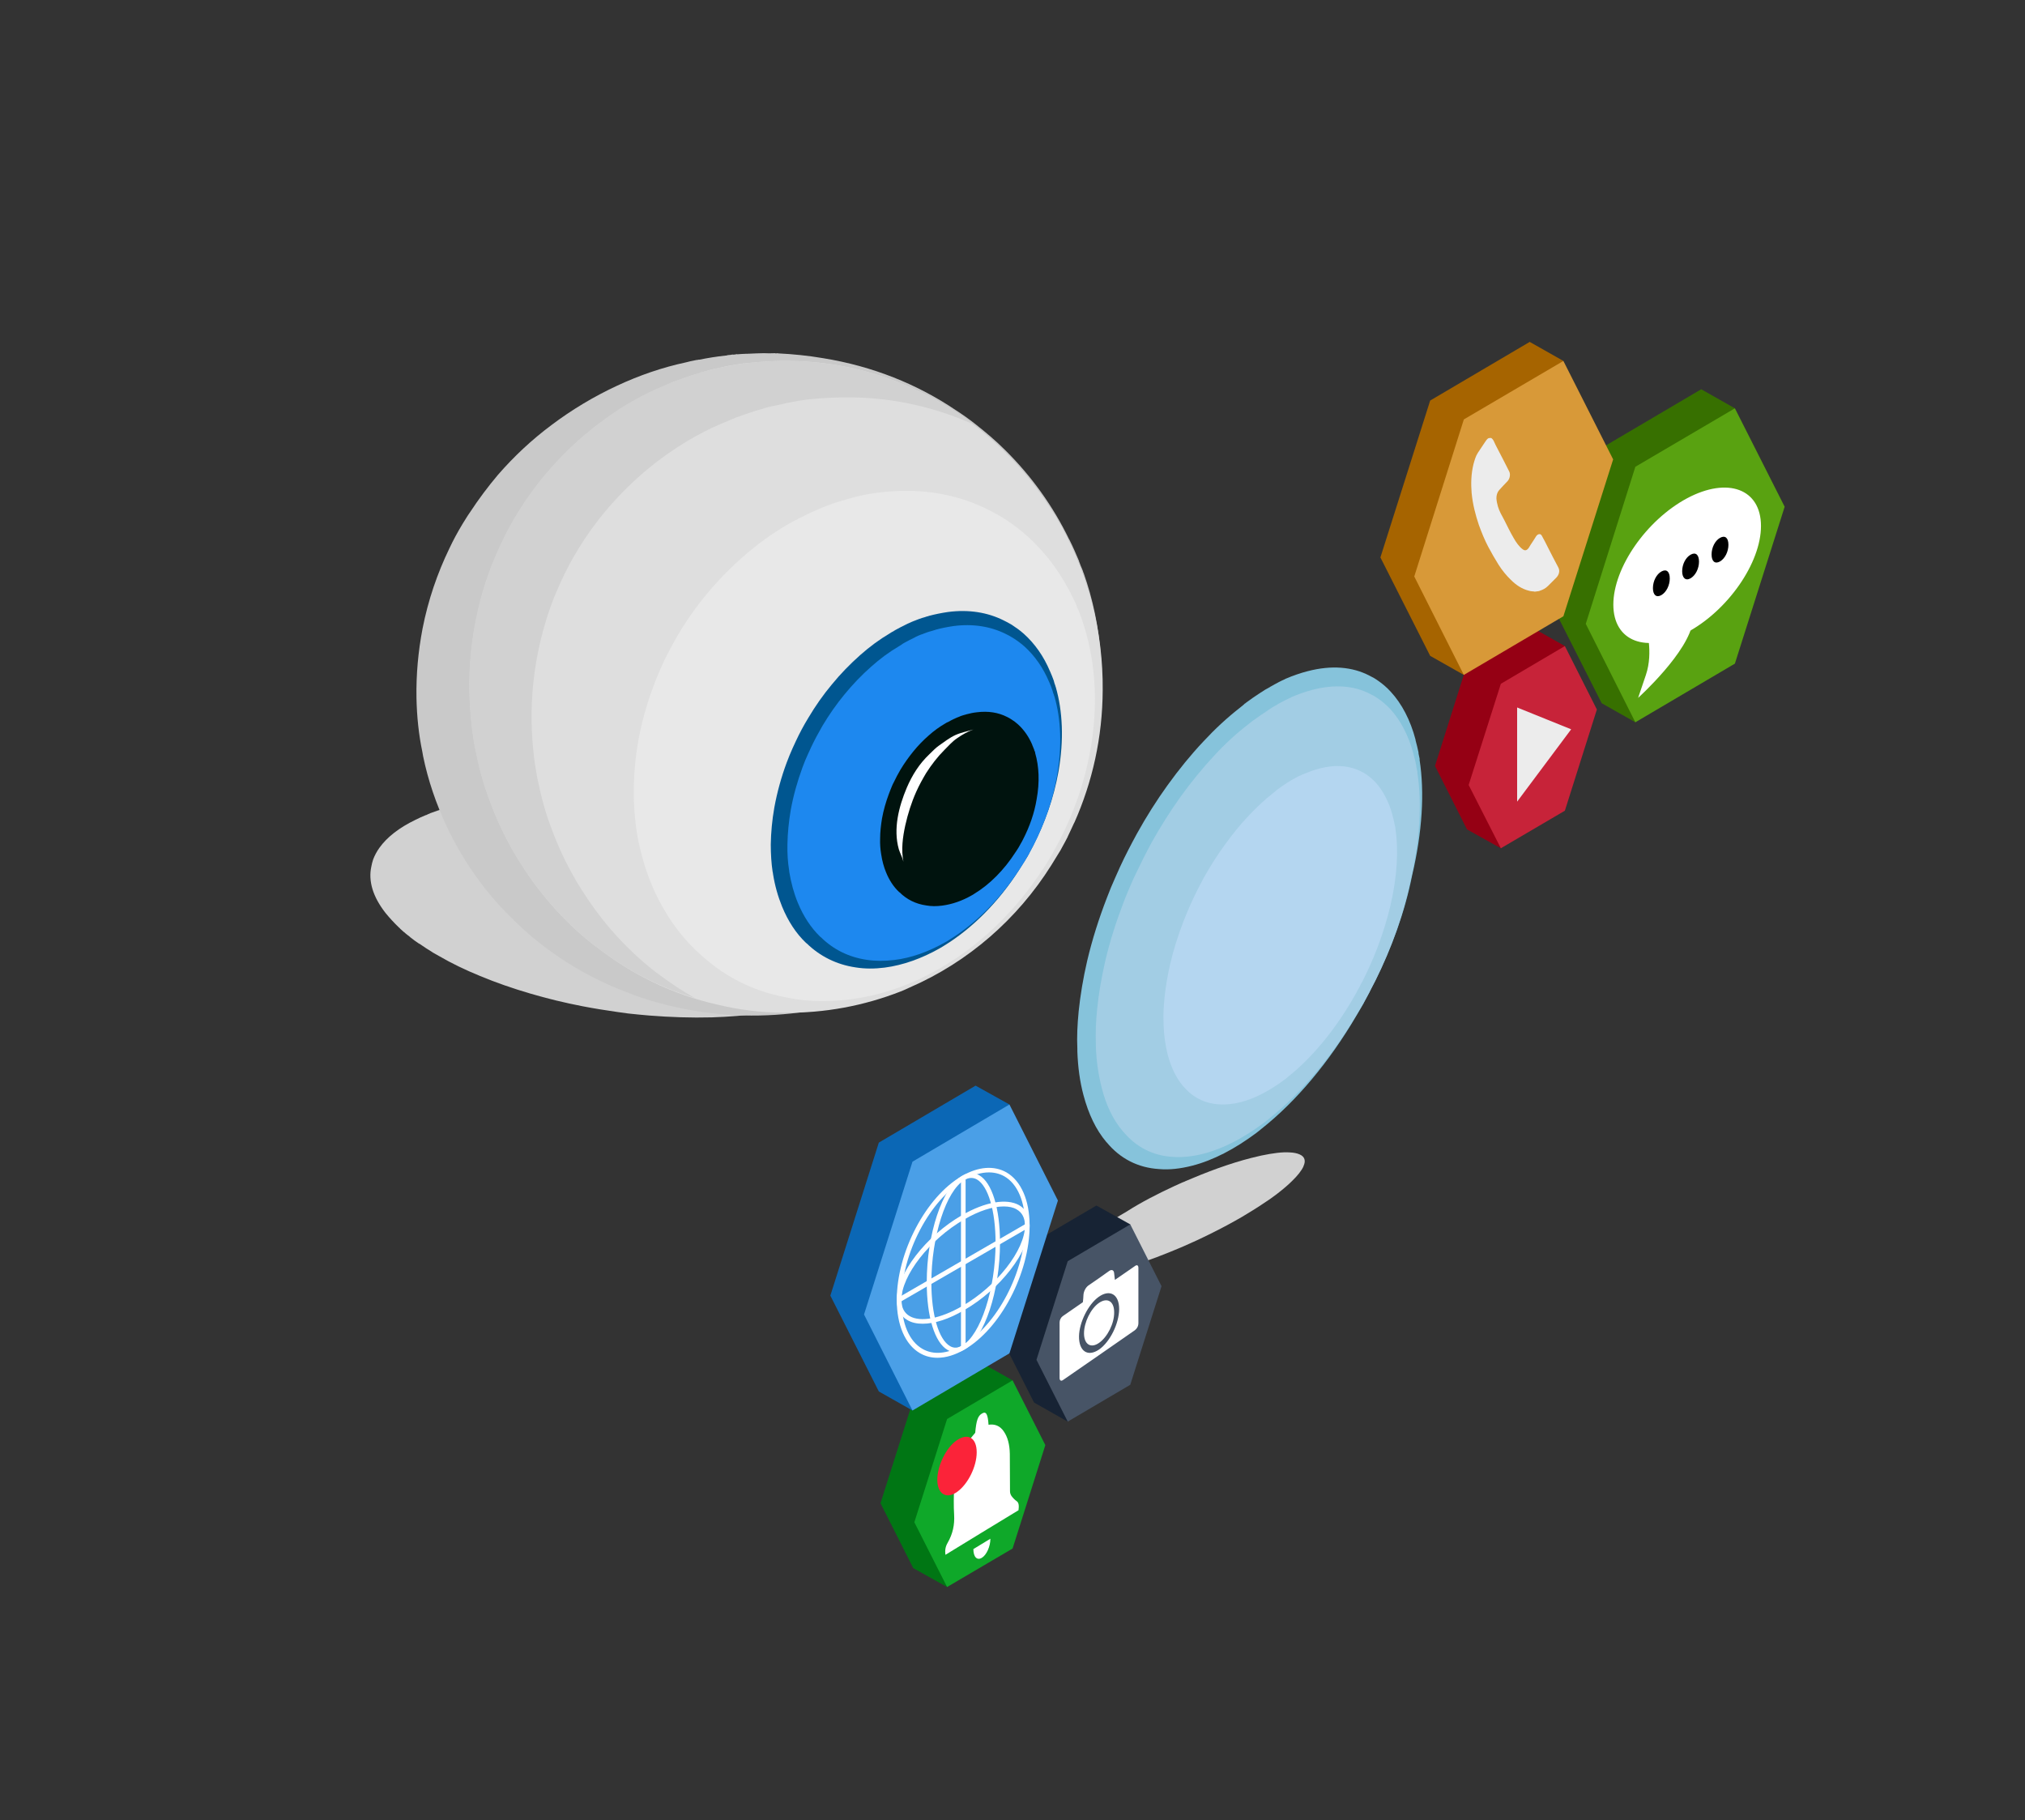 <?xml version="1.0" encoding="utf-8"?>
<!-- Generator: Adobe Illustrator 23.0.4, SVG Export Plug-In . SVG Version: 6.00 Build 0)  -->
<svg version="1.1" id="Layer_1" xmlns="http://www.w3.org/2000/svg" xmlns:xlink="http://www.w3.org/1999/xlink" x="0px" y="0px"
	 viewBox="0 0 109.45 98.38" style="enable-background:new 0 0 109.45 98.38;" xml:space="preserve">
<rect x="0" y="0" width="109.45" height="98.38" fill="#333333" stroke="none"/>
<style type="text/css">
	.st0{fill:#D1D1D1;}
	.st1{fill:#377000;}
	.st2{fill:#A66400;}
	.st3{fill:#950014;}
	.st4{fill:#007614;}
	.st5{fill:#0B67B5;}
	.st6{fill:#172334;}
	.st7{fill:#C9C9C9;}
	.st8{fill:#DEDEDE;}
	.st9{fill:#E8E8E8;}
	.st10{fill:#005690;}
	.st11{fill:#1D88EF;}
	.st12{fill:#00130E;}
	.st13{fill:#FFFFFF;}
	.st14{fill:#86C3DB;}
	.st15{fill:#A2CDE4;}
	.st16{fill:#B4D6F0;}
	.st17{fill:#59A211;}
	.st18{fill:#D89938;}
	.st19{fill:#C72339;}
	.st20{fill:#0FA829;}
	.st21{fill:#4A9FE7;}
	.st22{fill:#475466;}
	.st23{fill:#ECECEC;}
	.st24{fill:#FB2339;}
</style>
<g>
	<path class="st0" d="M34.83,43.33C34.83,43.33,34.83,43.33,34.83,43.33c0.22,0.04,0.43,0.07,0.65,0.11l0.01,0
		c0.17,0.03,0.33,0.06,0.49,0.09c0.05,0.01,0.09,0.02,0.13,0.02c0.26,0.05,0.5,0.11,0.75,0.16c2.65,0.57,5.1,1.45,6.98,2.53
		c0.1,0.05,0.2,0.11,0.3,0.17c1.12,0.68,2.02,1.41,2.62,2.2c0.33,0.43,0.57,0.86,0.69,1.27c0.28,0.86,0.11,1.67-0.46,2.37
		c0,0.01,0,0.02-0.02,0.03c-0.42,0.53-1.07,1.01-1.92,1.41c-0.59,0.28-1.26,0.52-2.02,0.71c-0.05,0.01-0.09,0.02-0.13,0.03
		c-0.55,0.14-1.16,0.26-1.82,0.35l-0.01,0c-0.8,0.11-1.67,0.18-2.59,0.21c-1.12,0.03-2.27-0.01-3.4-0.1
		c-0.38-0.03-0.75-0.07-1.13-0.11c-0.19-0.03-0.38-0.05-0.58-0.08c-0.63-0.09-1.26-0.19-1.88-0.31c-0.98-0.19-1.93-0.42-2.84-0.69
		c-0.96-0.28-1.87-0.6-2.71-0.95c-0.81-0.33-1.55-0.69-2.22-1.08c-0.08-0.04-0.15-0.09-0.23-0.13c-0.02-0.01-0.02-0.01-0.03-0.02
		l-0.01,0c-0.01,0-0.01-0.01-0.01-0.01c-0.01-0.01-0.01-0.01-0.02-0.01c-0.03-0.01-0.04-0.02-0.06-0.04
		c-0.23-0.14-0.45-0.28-0.66-0.43c0,0-0.01-0.01-0.02-0.01c-0.03-0.01-0.04-0.03-0.07-0.04c-0.02-0.02-0.06-0.04-0.1-0.07l0,0
		c-0.02-0.02-0.06-0.04-0.1-0.07l0,0c-0.07-0.06-0.15-0.11-0.22-0.17c0,0,0,0,0,0c-0.02-0.01-0.03-0.01-0.02-0.02
		c-0.11-0.09-0.23-0.17-0.33-0.27l-0.01,0c-0.06-0.06-0.13-0.12-0.21-0.19c0-0.01-0.01-0.01-0.01-0.02
		c-0.02-0.01-0.02-0.02-0.04-0.03l0,0c-0.27-0.26-0.51-0.52-0.73-0.79c-0.69-0.88-0.94-1.73-0.77-2.51c0.02-0.13,0.06-0.26,0.1-0.39
		c0.08-0.21,0.19-0.42,0.34-0.63c0.41-0.57,1.06-1.08,1.93-1.5c0,0,0,0,0,0c0,0,0.01-0.01,0.02-0.01c0.17-0.09,0.36-0.17,0.55-0.25
		c0.01,0,0.03-0.01,0.04-0.01c0.01-0.01,0.03-0.01,0.04-0.02c0.01-0.01,0.03-0.01,0.04-0.02c0.05-0.02,0.11-0.05,0.16-0.07
		c0.02,0,0.02-0.01,0.04-0.01c0.01,0,0.01-0.01,0.02-0.01c1.49-0.55,3.45-0.89,5.75-0.95C31.03,42.91,32.96,43.04,34.83,43.33z"/>
	<path class="st0" d="M63.47,64.11C63.47,64.11,63.47,64.11,63.47,64.11c0.11-0.05,0.21-0.09,0.31-0.14l0,0
		c0.08-0.04,0.16-0.07,0.24-0.1c0.02-0.01,0.04-0.02,0.06-0.03c0.12-0.05,0.24-0.1,0.36-0.15c1.28-0.54,2.53-0.96,3.56-1.19
		c0.05-0.01,0.11-0.03,0.17-0.04c0.62-0.13,1.15-0.2,1.55-0.17c0.22,0.01,0.4,0.05,0.53,0.11c0.27,0.12,0.34,0.34,0.2,0.64
		c0,0,0,0.01,0,0.01c-0.1,0.22-0.31,0.49-0.62,0.79c-0.21,0.21-0.47,0.43-0.78,0.67c-0.02,0.02-0.04,0.03-0.05,0.04
		c-0.22,0.17-0.48,0.35-0.76,0.53l0,0c-0.34,0.23-0.72,0.46-1.12,0.7c-0.5,0.29-1.02,0.57-1.54,0.83c-0.17,0.09-0.35,0.17-0.53,0.26
		c-0.09,0.04-0.18,0.09-0.27,0.13c-0.3,0.14-0.6,0.27-0.89,0.4c-0.47,0.2-0.94,0.39-1.39,0.56c-0.48,0.18-0.94,0.34-1.38,0.47
		c-0.42,0.13-0.81,0.24-1.18,0.32c-0.04,0.01-0.08,0.02-0.12,0.03c-0.01,0-0.01,0-0.02,0l0,0c0,0,0,0,0,0c0,0,0,0-0.01,0
		c-0.01,0-0.02,0.01-0.03,0.01c-0.12,0.03-0.25,0.05-0.37,0.07c0,0,0,0-0.01,0c-0.01,0-0.02,0-0.04,0.01c-0.01,0-0.03,0-0.06,0.01
		l0,0c-0.01,0-0.03,0-0.06,0.01l0,0c-0.04,0.01-0.09,0.01-0.13,0.02c0,0,0,0,0,0c-0.01,0-0.01,0-0.01,0
		c-0.07,0.01-0.13,0.02-0.19,0.02l0,0c-0.04,0-0.08,0.01-0.13,0.01c0,0-0.01,0-0.01,0c-0.01,0-0.01,0-0.02,0l0,0
		c-0.17,0.01-0.32,0.01-0.46,0.01c-0.46-0.02-0.72-0.15-0.78-0.36c-0.01-0.03-0.02-0.07-0.02-0.11c0-0.07,0.01-0.14,0.04-0.22
		c0.08-0.23,0.29-0.5,0.61-0.82c0,0,0,0,0,0c0,0,0,0,0.01-0.01c0.06-0.06,0.13-0.13,0.2-0.19c0,0,0.01-0.01,0.02-0.01
		c0,0,0.01-0.01,0.02-0.01c0,0,0.01-0.01,0.02-0.01c0.02-0.02,0.04-0.04,0.06-0.05c0.01-0.01,0.01-0.01,0.02-0.01c0,0,0,0,0.01-0.01
		c0.58-0.5,1.39-1.06,2.41-1.65C61.7,64.97,62.59,64.52,63.47,64.11z"/>
	<polygon class="st1" points="86.57,38.01 83.88,32.69 86.57,24.21 91.95,21.04 93.77,22.07 88.39,39.04 	"/>
	<polygon class="st2" points="77.3,35.45 74.61,30.13 77.3,21.65 82.68,18.48 84.5,19.51 79.12,36.48 	"/>
	<polygon class="st3" points="79.29,44.83 77.56,41.4 79.29,35.93 82.76,33.89 84.58,34.92 81.12,45.85 	"/>
	<g>
		<polygon class="st4" points="49.36,84.76 47.59,81.25 49.36,75.67 52.9,73.58 54.73,74.61 51.19,85.78 		"/>
		<polygon class="st5" points="47.5,75.21 44.88,70.03 47.5,61.76 52.73,58.68 54.56,59.7 49.32,76.24 		"/>
		<polygon class="st6" points="55.89,75.81 54.2,72.47 55.89,67.14 59.26,65.16 61.09,66.18 57.71,76.84 		"/>
	</g>
	<g>
		<g>
			<path class="st7" d="M56.2,46.95c0,0,0,0-0.02,0c-0.16,0.23-0.33,0.46-0.51,0.69l-0.01,0.01c-0.14,0.17-0.28,0.34-0.43,0.51
				c-0.04,0.05-0.08,0.09-0.11,0.13c-0.24,0.25-0.47,0.5-0.69,0.74c-2.5,2.62-5.77,4.51-9.38,5.35c-0.18,0.05-0.38,0.09-0.57,0.14
				c-2.25,0.44-4.59,0.51-6.96,0.11c-1.31-0.22-2.56-0.56-3.73-1.03c-2.46-0.94-4.63-2.4-6.37-4.22c-0.03-0.02-0.05-0.03-0.07-0.06
				c-1.33-1.37-2.41-2.96-3.22-4.68c-0.56-1.2-0.99-2.45-1.26-3.76c-0.01-0.08-0.03-0.16-0.04-0.23c-0.2-0.95-0.3-1.93-0.32-2.93
				l0-0.02c-0.02-1.23,0.09-2.48,0.33-3.73c0.3-1.53,0.8-2.99,1.45-4.33c0.21-0.45,0.45-0.89,0.71-1.32
				c0.14-0.22,0.26-0.43,0.41-0.64c0.46-0.7,0.96-1.37,1.5-2.01c0.87-1,1.83-1.9,2.89-2.69c1.1-0.83,2.3-1.55,3.55-2.13
				c1.2-0.56,2.44-0.99,3.75-1.27c0.14-0.04,0.29-0.07,0.43-0.1c0.02-0.01,0.04,0,0.07-0.01l0.01-0.01c0.02,0,0.03,0,0.03,0
				c0.02,0,0.02,0,0.04,0c0.04-0.02,0.07-0.02,0.12-0.02c0.45-0.09,0.93-0.17,1.41-0.22c0,0,0.03,0,0.04,0
				c0.04-0.02,0.08-0.02,0.13-0.03c0.07,0,0.14-0.01,0.22-0.03l0.01,0.01c0.06,0,0.14-0.01,0.22-0.03l0.01,0.01
				c0.18-0.01,0.37-0.03,0.54-0.03c0,0,0,0,0.01,0.01c0.02-0.01,0.04-0.02,0.05-0.01c0.28-0.01,0.56-0.03,0.84-0.03l0.02,0
				c0.18,0.01,0.38,0.01,0.59,0c0.02,0.01,0.04,0.01,0.06,0.01c0.03-0.01,0.06,0,0.09-0.01l0.01,0.01c0.81,0.04,1.62,0.12,2.44,0.26
				c2.67,0.43,5.1,1.41,7.17,2.81c0.36,0.23,0.71,0.48,1.03,0.73c0.56,0.44,1.11,0.9,1.62,1.41c1.43,1.41,2.61,3.05,3.48,4.85
				c0,0,0,0,0.01,0.01c0.01,0.01,0.01,0.02,0.02,0.04c0.18,0.36,0.34,0.73,0.5,1.11c0,0.02,0.01,0.05,0.02,0.07
				c0.01,0.02,0.03,0.06,0.03,0.08c0.01,0.02,0.03,0.06,0.03,0.08c0.04,0.1,0.1,0.22,0.13,0.31c0,0.03,0.02,0.04,0.02,0.07
				c0,0.02,0.01,0.02,0.02,0.04c0.99,2.81,1.25,5.9,0.63,9.04C58.69,42.58,57.64,44.92,56.2,46.95z"/>
			<path class="st8" d="M58.07,44.46c0,0,0,0-0.01,0.01c-0.11,0.25-0.23,0.49-0.35,0.75l0,0.01c-0.09,0.19-0.2,0.37-0.3,0.56
				c-0.02,0.05-0.06,0.1-0.08,0.15c-0.17,0.28-0.34,0.55-0.51,0.83c-1.83,2.91-4.49,5.23-7.64,6.6c-0.16,0.08-0.33,0.15-0.5,0.22
				c-1.97,0.77-4.1,1.18-6.33,1.15c-1.23-0.01-2.43-0.16-3.58-0.44c-2.41-0.54-4.63-1.63-6.54-3.13c-0.03-0.02-0.05-0.03-0.08-0.05
				c-1.45-1.13-2.71-2.5-3.74-4.05c-0.72-1.08-1.33-2.22-1.8-3.45c-0.03-0.08-0.06-0.15-0.08-0.21c-0.35-0.89-0.61-1.82-0.8-2.79
				l-0.01-0.02c-0.23-1.19-0.35-2.42-0.34-3.67c0.01-1.52,0.22-3.01,0.58-4.41c0.12-0.47,0.25-0.93,0.42-1.38
				c0.09-0.23,0.16-0.46,0.26-0.69c0.3-0.75,0.64-1.47,1.03-2.17c0.62-1.1,1.35-2.11,2.18-3.04c0.86-0.97,1.83-1.84,2.88-2.59
				c1-0.72,2.06-1.32,3.2-1.8c0.12-0.06,0.26-0.11,0.38-0.17c0.02-0.02,0.04-0.01,0.06-0.02l0-0.01c0.01-0.01,0.02,0,0.02,0
				c0.01-0.01,0.01-0.01,0.04-0.01c0.03-0.02,0.06-0.03,0.1-0.04c0.4-0.15,0.82-0.3,1.25-0.42c0,0,0.02,0,0.04-0.01
				c0.03-0.02,0.07-0.03,0.12-0.05c0.06-0.01,0.12-0.03,0.2-0.06l0.01,0c0.05-0.01,0.12-0.03,0.2-0.06l0.01,0
				c0.16-0.04,0.33-0.08,0.49-0.11c0,0,0,0,0.01,0.01c0.02-0.02,0.03-0.02,0.04-0.02c0.26-0.06,0.5-0.12,0.76-0.15l0.01-0.01
				c0.17-0.02,0.35-0.05,0.54-0.08c0.02,0.01,0.03,0,0.06,0c0.03-0.01,0.05-0.01,0.08-0.02l0.01,0.01c0.75-0.08,1.5-0.13,2.27-0.12
				c2.52,0.02,4.9,0.6,7.03,1.64c0.37,0.17,0.73,0.35,1.07,0.55c0.59,0.34,1.16,0.71,1.72,1.12c1.55,1.15,2.91,2.56,4.01,4.17
				c0,0,0,0,0.01,0.01c0.01,0.01,0.02,0.02,0.02,0.04c0.23,0.33,0.44,0.66,0.65,1c0.01,0.02,0.02,0.05,0.03,0.07
				s0.04,0.06,0.04,0.07c0.02,0.02,0.04,0.06,0.04,0.07c0.06,0.09,0.12,0.19,0.17,0.28c0,0.03,0.02,0.04,0.03,0.07
				c0.01,0.02,0.02,0.02,0.02,0.04c1.38,2.57,2.16,5.53,2.13,8.67C59.59,39.85,59.04,42.28,58.07,44.46z"/>
			<path class="st0" d="M35.54,52.61c-0.03-0.02-0.05-0.03-0.08-0.05c-1.44-1.12-2.71-2.48-3.73-4.02c-0.72-1.06-1.32-2.2-1.79-3.41
				c-0.03-0.08-0.06-0.15-0.08-0.21c-0.35-0.88-0.6-1.8-0.79-2.75l-0.01-0.02c-0.23-1.17-0.34-2.38-0.33-3.62
				c0.02-1.5,0.23-2.97,0.6-4.35c0.12-0.46,0.26-0.91,0.42-1.36c0.09-0.23,0.16-0.45,0.26-0.67c0.3-0.73,0.64-1.45,1.04-2.13
				c0.63-1.08,1.36-2.08,2.19-2.98c0.87-0.95,1.84-1.81,2.89-2.54c1-0.7,2.06-1.29,3.22-1.75c0.12-0.06,0.26-0.11,0.38-0.16
				c0.02-0.02,0.04-0.01,0.06-0.02l0-0.01c0.01-0.01,0.02,0,0.02,0c0.01-0.01,0.01-0.01,0.04-0.01c0.03-0.02,0.06-0.03,0.1-0.04
				c0.4-0.15,0.82-0.29,1.25-0.41c0,0,0.02,0,0.04-0.01c0.03-0.02,0.07-0.03,0.12-0.04c0.06-0.01,0.12-0.03,0.2-0.06l0.01,0.01
				c0.05-0.01,0.12-0.03,0.2-0.06l0.01,0.01c0.16-0.03,0.33-0.08,0.49-0.1c0,0,0,0,0.01,0c0.02-0.02,0.03-0.02,0.04-0.02
				c0.26-0.05,0.5-0.11,0.77-0.15l0.01-0.01c0.17-0.02,0.35-0.04,0.54-0.08c0.02,0.01,0.03,0,0.06,0c0.03-0.01,0.05-0.01,0.08-0.02
				l0.01,0.01c0.75-0.08,1.5-0.11,2.27-0.1c2.3,0.03,4.48,0.54,6.47,1.42c-0.03-0.02-0.06-0.05-0.09-0.08
				c-0.56-0.41-1.13-0.78-1.72-1.12c-0.34-0.2-0.7-0.38-1.07-0.55c-2.13-1.04-4.51-1.62-7.03-1.64c-0.77-0.01-1.52,0.04-2.27,0.12
				l-0.01-0.01c-0.03,0.01-0.05,0.01-0.08,0.02c-0.02,0-0.04,0.01-0.06,0c-0.19,0.04-0.37,0.06-0.54,0.08l-0.01,0.01
				c-0.26,0.04-0.51,0.1-0.77,0.15c-0.01-0.01-0.02,0-0.04,0.02c-0.01-0.01-0.01-0.01-0.01-0.01c-0.16,0.03-0.33,0.07-0.49,0.11
				l-0.01,0c-0.07,0.03-0.14,0.05-0.2,0.06l-0.01-0.01c-0.07,0.03-0.13,0.05-0.2,0.06c-0.04,0.02-0.08,0.02-0.12,0.05
				c-0.01,0.01-0.04,0.01-0.04,0.01c-0.43,0.12-0.85,0.27-1.25,0.42c-0.04,0.01-0.07,0.02-0.1,0.04c-0.02,0-0.02,0-0.04,0.01
				c0,0-0.01-0.01-0.02,0l0,0.01c-0.02,0.02-0.04,0.01-0.06,0.02c-0.12,0.06-0.26,0.11-0.38,0.17c-1.15,0.47-2.21,1.07-3.2,1.8
				c-1.05,0.75-2.01,1.62-2.88,2.59c-0.83,0.93-1.55,1.94-2.18,3.04c-0.39,0.7-0.73,1.42-1.03,2.17c-0.1,0.23-0.17,0.45-0.26,0.69
				c-0.16,0.46-0.3,0.92-0.42,1.38c-0.36,1.4-0.57,2.89-0.58,4.41c0,1.25,0.11,2.48,0.34,3.67l0.01,0.02
				c0.19,0.97,0.45,1.9,0.8,2.79c0.02,0.06,0.05,0.13,0.08,0.21c0.47,1.23,1.08,2.38,1.8,3.45c1.03,1.55,2.3,2.92,3.74,4.05
				c0.03,0.03,0.05,0.04,0.08,0.05c1.59,1.25,3.4,2.19,5.35,2.79C36.87,53.55,36.18,53.11,35.54,52.61z"/>
			<path class="st9" d="M57.24,45.48c0,0,0,0-0.01,0.01c-0.1,0.2-0.21,0.39-0.32,0.6l0,0.01c-0.09,0.15-0.18,0.3-0.27,0.45
				c-0.02,0.04-0.05,0.08-0.07,0.12c-0.15,0.23-0.3,0.45-0.44,0.66c-1.6,2.35-3.74,4.26-6.14,5.44c-0.12,0.07-0.25,0.13-0.38,0.19
				c-1.5,0.68-3.07,1.08-4.68,1.14c-0.89,0.04-1.74-0.03-2.54-0.21c-1.69-0.33-3.19-1.09-4.42-2.2c-0.02-0.01-0.03-0.02-0.05-0.04
				c-0.94-0.82-1.72-1.85-2.32-3.02c-0.42-0.81-0.74-1.69-0.97-2.63c-0.01-0.06-0.03-0.11-0.04-0.16c-0.17-0.68-0.26-1.4-0.31-2.15
				l0-0.01c-0.06-0.92-0.02-1.87,0.1-2.85c0.15-1.19,0.44-2.36,0.84-3.47c0.13-0.37,0.27-0.73,0.43-1.1
				c0.09-0.18,0.16-0.36,0.25-0.55c0.29-0.59,0.6-1.17,0.95-1.73c0.55-0.88,1.17-1.7,1.86-2.46c0.72-0.79,1.5-1.51,2.32-2.14
				c0.79-0.6,1.61-1.11,2.48-1.52c0.09-0.05,0.19-0.09,0.29-0.14c0.02-0.01,0.03-0.01,0.04-0.02l0-0.01c0.01-0.01,0.02,0,0.02,0
				c0.01-0.01,0.01-0.01,0.03-0.01c0.03-0.02,0.05-0.03,0.08-0.04c0.3-0.14,0.62-0.27,0.94-0.38c0,0,0.02,0,0.03-0.01
				c0.03-0.02,0.06-0.03,0.09-0.04c0.05-0.01,0.09-0.03,0.15-0.05l0.01,0c0.04-0.01,0.09-0.03,0.15-0.05l0.01,0
				c0.12-0.03,0.25-0.08,0.36-0.1c0,0,0,0,0.01,0c0.02-0.01,0.03-0.02,0.03-0.02c0.19-0.05,0.37-0.11,0.57-0.15l0.01-0.01
				c0.12-0.02,0.26-0.05,0.4-0.09c0.01,0.01,0.02,0,0.04,0c0.02-0.01,0.04-0.01,0.06-0.02l0.01,0c0.55-0.09,1.09-0.16,1.65-0.18
				c1.81-0.08,3.48,0.28,4.92,1.01c0.25,0.12,0.49,0.25,0.72,0.39c0.39,0.24,0.77,0.51,1.13,0.81c1.01,0.84,1.85,1.89,2.5,3.11
				c0,0,0,0,0.01,0c0.01,0,0.01,0.02,0.01,0.03c0.13,0.25,0.25,0.5,0.37,0.75c0,0.01,0.01,0.04,0.02,0.05
				c0.01,0.02,0.02,0.04,0.02,0.06c0.01,0.02,0.02,0.04,0.02,0.06c0.03,0.07,0.07,0.15,0.1,0.22c0,0.02,0.01,0.03,0.02,0.05
				c0,0.01,0.01,0.02,0.01,0.03c0.75,1.95,1.03,4.24,0.71,6.69C58.78,41.82,58.15,43.73,57.24,45.48z"/>
			<path class="st10" d="M55.84,45.72C55.84,45.72,55.84,45.72,55.84,45.72c-0.08,0.15-0.15,0.29-0.23,0.43l0,0.01
				c-0.06,0.11-0.12,0.22-0.19,0.32c-0.02,0.03-0.04,0.06-0.05,0.08c-0.1,0.16-0.2,0.32-0.3,0.48c-1.09,1.7-2.51,3.14-4.05,4.08
				c-0.08,0.05-0.16,0.1-0.25,0.15c-0.96,0.54-1.96,0.9-2.95,1.03c-0.55,0.07-1.08,0.07-1.57-0.01c-1.03-0.15-1.93-0.6-2.65-1.3
				c-0.01-0.01-0.02-0.01-0.03-0.02c-0.55-0.52-0.98-1.19-1.3-1.97c-0.22-0.54-0.39-1.13-0.49-1.77c0-0.04-0.01-0.08-0.02-0.11
				c-0.07-0.46-0.1-0.96-0.1-1.47l0-0.01c0.01-0.63,0.07-1.3,0.19-1.98c0.15-0.83,0.38-1.66,0.67-2.44c0.1-0.26,0.2-0.52,0.32-0.78
				c0.06-0.13,0.12-0.26,0.18-0.39c0.2-0.43,0.42-0.84,0.67-1.25c0.38-0.64,0.8-1.24,1.26-1.79c0.48-0.59,1-1.12,1.54-1.6
				c0.52-0.46,1.05-0.85,1.61-1.18c0.06-0.04,0.12-0.08,0.19-0.11c0.01-0.01,0.02-0.01,0.03-0.02l0-0.01c0.01,0,0.01,0,0.01,0
				c0.01,0,0.01,0,0.02-0.01c0.02-0.01,0.03-0.02,0.05-0.03c0.19-0.11,0.4-0.21,0.6-0.31c0,0,0.01,0,0.02-0.01
				c0.02-0.01,0.04-0.02,0.06-0.03c0.03-0.01,0.06-0.02,0.09-0.04l0,0c0.03-0.01,0.06-0.02,0.09-0.04l0,0
				c0.08-0.03,0.16-0.07,0.23-0.09c0,0,0,0,0,0c0.01-0.01,0.02-0.01,0.02-0.01c0.12-0.05,0.24-0.09,0.36-0.13l0.01,0
				c0.08-0.02,0.16-0.05,0.25-0.08c0.01,0,0.02,0,0.03,0c0.01-0.01,0.03-0.01,0.04-0.02l0,0c0.34-0.09,0.69-0.16,1.03-0.21
				c1.13-0.15,2.15,0.02,3.01,0.45c0.15,0.07,0.29,0.15,0.43,0.23c0.23,0.15,0.46,0.31,0.67,0.5c0.59,0.53,1.07,1.21,1.41,2.02
				c0,0,0,0,0,0c0,0,0.01,0.01,0.01,0.02c0.07,0.16,0.14,0.33,0.2,0.5c0,0.01,0,0.03,0.01,0.04c0,0.01,0.01,0.03,0.01,0.04
				c0,0.01,0.01,0.03,0.01,0.04c0.02,0.05,0.04,0.1,0.05,0.14c0,0.01,0.01,0.02,0.01,0.04c0,0.01,0,0.01,0.01,0.02
				c0.38,1.31,0.45,2.88,0.15,4.59C56.96,43.11,56.48,44.47,55.84,45.72z"/>
			<path class="st11" d="M55.85,45.71C55.85,45.71,55.85,45.71,55.85,45.71c-0.07,0.14-0.15,0.27-0.22,0.41l0,0.01
				c-0.06,0.1-0.12,0.2-0.18,0.3c-0.01,0.03-0.03,0.06-0.04,0.08c-0.1,0.15-0.19,0.3-0.29,0.45c-1.03,1.6-2.35,2.94-3.8,3.83
				c-0.07,0.05-0.15,0.1-0.23,0.14c-0.9,0.51-1.83,0.85-2.77,0.96c-0.52,0.06-1.01,0.06-1.47-0.01c-0.97-0.14-1.81-0.56-2.48-1.22
				c-0.01-0.01-0.02-0.01-0.03-0.02c-0.51-0.49-0.92-1.12-1.22-1.85c-0.21-0.51-0.36-1.06-0.46-1.66c0-0.04-0.01-0.07-0.01-0.1
				c-0.07-0.43-0.1-0.9-0.09-1.38l0-0.01c0.01-0.59,0.07-1.22,0.18-1.86c0.14-0.78,0.36-1.55,0.63-2.29
				c0.09-0.25,0.19-0.49,0.3-0.73c0.06-0.12,0.11-0.24,0.17-0.37c0.19-0.4,0.4-0.79,0.62-1.17c0.36-0.6,0.75-1.16,1.18-1.68
				c0.45-0.55,0.93-1.05,1.44-1.5c0.48-0.43,0.98-0.8,1.51-1.11c0.06-0.04,0.12-0.07,0.17-0.11c0.01-0.01,0.02-0.01,0.03-0.02
				l0-0.01c0.01,0,0.01,0,0.01,0c0.01,0,0.01,0,0.02-0.01c0.02-0.01,0.03-0.02,0.05-0.03c0.18-0.1,0.37-0.2,0.56-0.29
				c0,0,0.01,0,0.02-0.01c0.02-0.01,0.03-0.02,0.05-0.03c0.03-0.01,0.05-0.02,0.09-0.04l0,0c0.02-0.01,0.05-0.02,0.09-0.04l0,0
				c0.07-0.03,0.15-0.06,0.22-0.08c0,0,0,0,0,0c0.01-0.01,0.02-0.01,0.02-0.01c0.11-0.04,0.22-0.09,0.34-0.12l0.01,0
				c0.07-0.02,0.15-0.04,0.23-0.07c0.01,0,0.01,0,0.02,0c0.01-0.01,0.02-0.01,0.04-0.02l0,0c0.32-0.09,0.64-0.15,0.97-0.2
				c1.06-0.14,2.01,0.02,2.82,0.42c0.14,0.07,0.28,0.14,0.4,0.22c0.22,0.14,0.43,0.29,0.63,0.47c0.55,0.5,1,1.14,1.32,1.9
				c0,0,0,0,0,0c0,0,0,0.01,0.01,0.02c0.07,0.15,0.13,0.31,0.18,0.47c0,0.01,0,0.02,0.01,0.03c0,0.01,0.01,0.03,0.01,0.04
				c0,0.01,0.01,0.03,0.01,0.04c0.02,0.05,0.04,0.09,0.05,0.14c0,0.01,0.01,0.02,0.01,0.03c0,0.01,0,0.01,0.01,0.02
				c0.36,1.23,0.42,2.7,0.14,4.31C56.9,43.26,56.45,44.53,55.85,45.71z"/>
			<path class="st12" d="M55.3,45.36C55.3,45.36,55.3,45.36,55.3,45.36c-0.04,0.08-0.08,0.16-0.13,0.24l0,0
				c-0.03,0.06-0.07,0.12-0.1,0.18c-0.01,0.02-0.02,0.03-0.03,0.05c-0.06,0.09-0.11,0.18-0.17,0.26c-0.6,0.93-1.37,1.71-2.21,2.22
				c-0.04,0.03-0.09,0.06-0.13,0.08c-0.52,0.3-1.07,0.49-1.61,0.56c-0.3,0.04-0.59,0.04-0.86-0.01c-0.56-0.08-1.05-0.32-1.44-0.71
				c-0.01,0-0.01-0.01-0.02-0.01c-0.3-0.28-0.54-0.65-0.71-1.07c-0.12-0.29-0.21-0.62-0.26-0.96c0-0.02-0.01-0.04-0.01-0.06
				c-0.04-0.25-0.06-0.52-0.05-0.8l0,0c0-0.34,0.04-0.71,0.1-1.08c0.08-0.45,0.21-0.9,0.37-1.33c0.05-0.14,0.11-0.28,0.17-0.43
				c0.03-0.07,0.06-0.14,0.1-0.21c0.11-0.23,0.23-0.46,0.36-0.68c0.21-0.35,0.44-0.67,0.69-0.98c0.26-0.32,0.54-0.61,0.84-0.87
				c0.28-0.25,0.57-0.46,0.88-0.64c0.03-0.02,0.07-0.04,0.1-0.06c0.01-0.01,0.01,0,0.02-0.01l0,0c0,0,0.01,0,0.01,0c0,0,0,0,0.01,0
				c0.01-0.01,0.02-0.01,0.03-0.02c0.11-0.06,0.22-0.12,0.33-0.17c0,0,0.01,0,0.01,0c0.01-0.01,0.02-0.01,0.03-0.02
				c0.02,0,0.03-0.01,0.05-0.02l0,0c0.01-0.01,0.03-0.01,0.05-0.02l0,0c0.04-0.02,0.09-0.04,0.13-0.05c0,0,0,0,0,0
				c0.01-0.01,0.01-0.01,0.01-0.01c0.07-0.03,0.13-0.05,0.2-0.07l0,0c0.04-0.01,0.09-0.03,0.14-0.04c0,0,0.01,0,0.01,0
				c0.01,0,0.01-0.01,0.02-0.01l0,0c0.19-0.05,0.37-0.09,0.56-0.11c0.62-0.08,1.17,0.01,1.64,0.25c0.08,0.04,0.16,0.08,0.23,0.13
				c0.13,0.08,0.25,0.17,0.36,0.27c0.32,0.29,0.58,0.66,0.77,1.1c0,0,0,0,0,0c0,0,0,0.01,0,0.01c0.04,0.09,0.07,0.18,0.11,0.27
				c0,0,0,0.01,0,0.02s0.01,0.02,0.01,0.02c0,0.01,0.01,0.02,0.01,0.02c0.01,0.03,0.02,0.05,0.03,0.08c0,0.01,0,0.01,0,0.02
				c0,0,0,0.01,0,0.01c0.21,0.72,0.25,1.57,0.08,2.5C55.91,43.94,55.65,44.68,55.3,45.36z"/>
			<path class="st13" d="M49.52,42.8c-0.26,0.58-0.45,1.19-0.59,1.81c-0.14,0.65-0.23,1.31-0.1,1.97c-0.05-0.23-0.18-0.45-0.25-0.68
				c-0.31-1.1,0-2.3,0.43-3.32c0.29-0.68,0.68-1.3,1.22-1.81c0.17-0.16,0.33-0.34,0.52-0.47c0.27-0.19,0.58-0.43,0.89-0.57
				c0.31-0.14,0.65-0.2,0.97-0.3c-0.31,0.11-0.62,0.29-0.89,0.48c-0.25,0.17-0.45,0.4-0.67,0.62c-0.38,0.38-0.7,0.8-0.99,1.25
				C49.87,42.1,49.68,42.44,49.52,42.8z"/>
		</g>
		<g>
			<path class="st14" d="M74.34,53C74.34,53,74.34,53,74.34,53c-0.11,0.21-0.21,0.41-0.32,0.62l0,0.01
				c-0.08,0.16-0.17,0.31-0.25,0.47c-0.02,0.04-0.05,0.09-0.06,0.12c-0.14,0.24-0.27,0.47-0.41,0.7c-1.45,2.47-3.23,4.6-5.1,6.08
				c-0.09,0.08-0.2,0.16-0.3,0.24c-1.15,0.86-2.33,1.48-3.47,1.77c-0.63,0.16-1.23,0.23-1.78,0.18c-1.15-0.07-2.11-0.57-2.83-1.44
				c-0.01-0.01-0.02-0.01-0.03-0.03c-0.55-0.65-0.96-1.51-1.23-2.53c-0.19-0.71-0.3-1.5-0.33-2.36c0-0.06,0-0.1,0-0.15
				c-0.03-0.62,0-1.29,0.07-2v-0.01c0.09-0.86,0.24-1.78,0.46-2.73c0.27-1.15,0.64-2.31,1.07-3.42c0.14-0.37,0.29-0.74,0.46-1.11
				c0.09-0.19,0.16-0.37,0.25-0.56c0.28-0.61,0.59-1.2,0.91-1.79c0.51-0.92,1.06-1.79,1.65-2.61c0.62-0.86,1.27-1.66,1.94-2.37
				c0.64-0.69,1.29-1.29,1.97-1.82c0.07-0.06,0.15-0.12,0.22-0.18c0.01-0.02,0.02-0.01,0.03-0.03l0-0.01c0.01-0.01,0.01,0,0.01,0
				c0.01-0.01,0.01-0.01,0.02-0.01c0.02-0.02,0.04-0.03,0.06-0.05c0.23-0.17,0.47-0.34,0.72-0.5c0,0,0.01,0,0.02-0.01
				c0.02-0.02,0.04-0.03,0.07-0.05c0.03-0.01,0.07-0.04,0.11-0.07l0,0c0.03-0.02,0.07-0.04,0.11-0.07l0,0
				c0.09-0.05,0.19-0.11,0.27-0.15c0,0,0,0,0,0c0.01-0.02,0.02-0.02,0.03-0.02c0.14-0.08,0.28-0.16,0.42-0.23l0.01-0.01
				c0.09-0.04,0.19-0.09,0.29-0.14c0.01,0,0.02,0,0.03-0.01c0.02-0.01,0.03-0.02,0.05-0.03l0,0c0.4-0.17,0.8-0.31,1.19-0.41
				c1.3-0.34,2.43-0.24,3.35,0.24c0.16,0.08,0.31,0.16,0.46,0.27c0.25,0.17,0.48,0.37,0.69,0.6c0.6,0.65,1.06,1.53,1.34,2.59
				c0,0,0,0,0,0c0,0,0,0.01,0,0.03c0.06,0.21,0.11,0.43,0.16,0.66c0,0.01,0,0.03,0,0.05s0.01,0.04,0.01,0.05
				c0,0.01,0.01,0.04,0.01,0.05c0.01,0.06,0.03,0.13,0.04,0.19c0,0.02,0,0.02,0,0.05c0,0.01,0,0.01,0,0.02
				c0.27,1.75,0.15,3.88-0.41,6.26C75.93,49.29,75.23,51.21,74.34,53z"/>
			<path class="st15" d="M74.35,52.98C74.35,52.98,74.35,52.98,74.35,52.98c-0.1,0.2-0.2,0.39-0.3,0.58l0,0.01
				c-0.08,0.15-0.16,0.29-0.24,0.44c-0.02,0.04-0.04,0.08-0.06,0.11c-0.13,0.22-0.25,0.44-0.38,0.65c-1.36,2.31-3.03,4.32-4.78,5.7
				c-0.09,0.08-0.19,0.15-0.28,0.22c-1.08,0.81-2.18,1.39-3.26,1.67c-0.59,0.15-1.15,0.21-1.67,0.17c-1.08-0.06-1.98-0.54-2.66-1.35
				c-0.01-0.01-0.02-0.01-0.03-0.03c-0.52-0.61-0.91-1.41-1.15-2.38c-0.17-0.67-0.28-1.4-0.31-2.21c0-0.05,0-0.1,0-0.14
				c-0.02-0.58,0-1.21,0.07-1.87v-0.01c0.08-0.81,0.23-1.67,0.43-2.56c0.25-1.08,0.6-2.17,1-3.21c0.13-0.35,0.28-0.69,0.43-1.04
				c0.08-0.18,0.15-0.35,0.24-0.52c0.27-0.57,0.55-1.13,0.85-1.68c0.48-0.86,1-1.68,1.55-2.45c0.58-0.81,1.19-1.55,1.82-2.23
				c0.6-0.65,1.21-1.21,1.85-1.7c0.07-0.06,0.14-0.11,0.21-0.17c0.01-0.01,0.02-0.01,0.03-0.02l0-0.01c0.01-0.01,0.01,0,0.01,0
				c0.01-0.01,0.01-0.01,0.02-0.01c0.02-0.02,0.04-0.03,0.06-0.04c0.22-0.16,0.44-0.32,0.68-0.47c0,0,0.01,0,0.02-0.01
				c0.02-0.02,0.04-0.03,0.06-0.05c0.03-0.01,0.06-0.04,0.11-0.07l0,0c0.03-0.02,0.06-0.04,0.11-0.07l0,0
				c0.08-0.05,0.17-0.1,0.25-0.14c0,0,0,0,0,0c0.01-0.01,0.02-0.02,0.02-0.02c0.13-0.07,0.26-0.15,0.4-0.21l0.01-0.01
				c0.08-0.04,0.18-0.08,0.27-0.13c0.01,0,0.02,0,0.03-0.01c0.02-0.01,0.03-0.02,0.04-0.03l0,0c0.38-0.16,0.75-0.29,1.12-0.39
				c1.22-0.32,2.28-0.23,3.14,0.22c0.15,0.07,0.29,0.15,0.43,0.25c0.23,0.16,0.45,0.35,0.65,0.56c0.56,0.61,0.99,1.43,1.26,2.43
				c0,0,0,0,0,0c0,0,0,0.01,0,0.02c0.06,0.2,0.11,0.41,0.15,0.62c0,0.01,0,0.03,0,0.04c0,0.01,0.01,0.04,0.01,0.05
				c0,0.01,0.01,0.04,0.01,0.05c0.01,0.06,0.03,0.12,0.04,0.18c0,0.02,0,0.02,0,0.04c0,0.01,0,0.01,0,0.02
				c0.25,1.64,0.14,3.64-0.38,5.87C75.84,49.5,75.18,51.3,74.35,52.98z"/>
			<path class="st16" d="M73.75,52.82C73.75,52.82,73.75,52.82,73.75,52.82c-0.07,0.14-0.14,0.28-0.22,0.42l0,0.01
				c-0.06,0.11-0.11,0.21-0.17,0.31c-0.01,0.03-0.03,0.06-0.04,0.08c-0.09,0.16-0.18,0.32-0.27,0.47c-0.98,1.66-2.18,3.1-3.44,4.1
				c-0.06,0.06-0.13,0.11-0.2,0.16c-0.78,0.58-1.57,1-2.34,1.2c-0.43,0.11-0.83,0.15-1.2,0.12c-0.78-0.05-1.42-0.39-1.91-0.97
				c-0.01,0-0.01-0.01-0.02-0.02c-0.37-0.44-0.65-1.02-0.83-1.71c-0.12-0.48-0.2-1.01-0.22-1.59c0-0.04,0-0.07,0-0.1
				c-0.02-0.42,0-0.87,0.05-1.35v-0.01c0.06-0.58,0.16-1.2,0.31-1.84c0.18-0.78,0.43-1.56,0.72-2.31c0.1-0.25,0.2-0.5,0.31-0.75
				c0.06-0.13,0.11-0.25,0.17-0.38c0.19-0.41,0.4-0.81,0.61-1.21c0.35-0.62,0.72-1.21,1.12-1.76c0.42-0.58,0.85-1.12,1.31-1.6
				c0.43-0.46,0.87-0.87,1.33-1.23c0.05-0.04,0.1-0.08,0.15-0.12c0.01-0.01,0.01-0.01,0.02-0.02l0-0.01c0.01,0,0.01,0,0.01,0
				c0.01,0,0.01,0,0.01-0.01c0.01-0.01,0.03-0.02,0.04-0.03c0.16-0.12,0.32-0.23,0.49-0.34c0,0,0.01,0,0.01-0.01
				c0.01-0.01,0.03-0.02,0.05-0.03c0.02-0.01,0.05-0.03,0.08-0.05l0,0c0.02-0.01,0.05-0.03,0.08-0.05l0,0
				c0.06-0.03,0.12-0.07,0.18-0.1c0,0,0,0,0,0c0.01-0.01,0.01-0.01,0.02-0.01c0.1-0.05,0.19-0.11,0.28-0.15l0.01,0
				c0.06-0.03,0.13-0.06,0.2-0.09c0.01,0,0.01,0,0.02,0c0.01-0.01,0.02-0.01,0.03-0.02l0,0c0.27-0.11,0.54-0.21,0.81-0.28
				c0.87-0.23,1.64-0.16,2.26,0.16c0.11,0.05,0.21,0.11,0.31,0.18c0.17,0.12,0.32,0.25,0.47,0.41c0.4,0.44,0.71,1.03,0.91,1.75
				c0,0,0,0,0,0c0,0,0,0.01,0,0.02c0.04,0.14,0.08,0.29,0.11,0.45c0,0.01,0,0.02,0,0.03c0,0.01,0.01,0.03,0.01,0.03
				c0,0.01,0.01,0.03,0.01,0.03c0.01,0.04,0.02,0.09,0.03,0.13c0,0.01,0,0.02,0,0.03c0,0.01,0,0.01,0,0.02
				c0.18,1.18,0.1,2.62-0.28,4.22C74.82,50.32,74.35,51.61,73.75,52.82z"/>
		</g>
		<polygon class="st17" points="88.39,39.04 85.71,33.72 88.39,25.23 93.77,22.07 96.46,27.39 93.77,35.87 		"/>
		<polygon class="st18" points="79.12,36.48 76.44,31.16 79.12,22.67 84.5,19.51 87.19,24.83 84.5,33.31 		"/>
		<polygon class="st19" points="81.12,45.85 79.38,42.43 81.12,36.96 84.58,34.92 86.31,38.35 84.58,43.82 		"/>
		<g>
			<polygon class="st20" points="51.19,85.78 49.42,82.28 51.19,76.7 54.73,74.61 56.5,78.11 54.73,83.7 			"/>
			<polygon class="st21" points="49.32,76.24 46.7,71.05 49.32,62.79 54.56,59.7 57.18,64.89 54.56,73.15 			"/>
			<polygon class="st22" points="57.71,76.84 56.02,73.5 57.71,68.17 61.09,66.18 62.78,69.52 61.09,74.85 			"/>
		</g>
		<path class="st13" d="M95.18,28.43c0,2-1.79,4.57-3.99,5.75c-2.21,1.17-3.99,0.5-3.99-1.5c0-2,1.79-4.57,3.99-5.75
			C93.39,25.76,95.18,26.43,95.18,28.43z"/>
		<path class="st13" d="M88.96,33.88c0,0,0.42,1.36,0,2.6c-0.42,1.24-0.42,1.24-0.42,1.24s2.76-2.49,2.96-4.15
			C91.68,31.92,88.96,33.88,88.96,33.88z"/>
		<g>
			<path d="M89.34,31.79c0-0.38,0.19-0.75,0.46-0.9c0.27-0.15,0.45,0,0.45,0.38c0,0.36-0.18,0.74-0.46,0.9
				C89.52,32.32,89.34,32.15,89.34,31.79z"/>
			<path d="M90.92,30.88c0-0.38,0.19-0.75,0.46-0.9c0.27-0.15,0.45,0,0.45,0.38c0,0.36-0.18,0.74-0.46,0.9
				C91.11,31.41,90.92,31.24,90.92,30.88z"/>
			<path d="M92.51,29.97c0-0.38,0.19-0.75,0.46-0.9c0.27-0.15,0.45,0,0.45,0.38c0,0.36-0.18,0.74-0.46,0.9
				C92.69,30.5,92.51,30.34,92.51,29.97z"/>
		</g>
		<g>
			<g>
				<path class="st13" d="M50.67,73.39c-0.34,0-0.66-0.08-0.95-0.25c-0.79-0.46-1.25-1.51-1.25-2.88c0-2.57,1.58-5.58,3.53-6.7
					c0.88-0.51,1.73-0.57,2.4-0.19c0.79,0.46,1.25,1.51,1.25,2.88c0,2.57-1.58,5.58-3.53,6.7C51.62,73.24,51.13,73.39,50.67,73.39z
					 M53.45,63.37c-0.41,0-0.86,0.13-1.32,0.4c-1.88,1.08-3.4,3.99-3.4,6.48c0,1.28,0.41,2.25,1.13,2.66
					c0.59,0.34,1.35,0.27,2.15-0.19c1.88-1.08,3.4-3.99,3.4-6.48c0-1.28-0.41-2.25-1.13-2.66C54.03,63.44,53.75,63.37,53.45,63.37z"
					/>
			</g>
			<g>
				<path class="st13" d="M51.64,73.09c-0.15,0-0.29-0.04-0.42-0.12c-0.7-0.4-1.13-1.8-1.13-3.65c0-2.61,0.84-5.15,1.92-5.77
					c0.31-0.18,0.62-0.19,0.91-0.03c0.7,0.4,1.13,1.8,1.13,3.65c0,2.61-0.84,5.15-1.92,5.77C51.96,73.05,51.8,73.09,51.64,73.09z
					 M52.49,63.67c-0.12,0-0.24,0.04-0.36,0.11c-0.99,0.57-1.79,3.06-1.79,5.55c0,1.73,0.4,3.08,1.01,3.43
					c0.2,0.12,0.43,0.11,0.66-0.03c0.99-0.57,1.8-3.06,1.8-5.55c0-1.73-0.4-3.08-1.01-3.43C52.69,63.69,52.59,63.67,52.49,63.67z"/>
			</g>
			<g>
				<path class="st13" d="M49.87,71.55c-0.32,0-0.6-0.06-0.83-0.2c-0.38-0.22-0.57-0.6-0.57-1.1c0-1.4,1.58-3.45,3.53-4.57l0,0
					c1.25-0.72,2.4-0.92,3.08-0.54c0.38,0.22,0.57,0.6,0.57,1.1c0,1.4-1.58,3.45-3.53,4.57C51.29,71.3,50.51,71.55,49.87,71.55z
					 M54.25,65.21c-0.59,0-1.34,0.24-2.13,0.7l0,0c-1.88,1.08-3.4,3.04-3.4,4.35c0,0.41,0.15,0.71,0.45,0.88
					c0.59,0.34,1.67,0.13,2.83-0.54c1.88-1.08,3.4-3.04,3.4-4.35c0-0.41-0.15-0.71-0.45-0.88C54.77,65.26,54.53,65.21,54.25,65.21z"
					/>
			</g>
			<g>
				<rect x="51.94" y="63.67" class="st13" width="0.25" height="9.18"/>
			</g>
			<g>
				<polygon class="st13" points="48.66,70.37 48.53,70.15 55.46,66.14 55.59,66.36 				"/>
			</g>
		</g>
		<path class="st23" d="M80.59,23.67c0.13,0.07,0.18,0.25,0.25,0.39c0.14,0.27,0.28,0.54,0.42,0.81c0.1,0.2,0.21,0.41,0.31,0.61
			c0.08,0.15,0.04,0.39-0.09,0.53c-0.15,0.15-0.3,0.32-0.45,0.48c-0.1,0.11-0.15,0.27-0.15,0.44c0.01,0.16,0.04,0.3,0.08,0.44
			c0.08,0.28,0.22,0.5,0.34,0.73c0.16,0.32,0.32,0.65,0.5,0.96c0.14,0.25,0.3,0.48,0.5,0.63c0.08,0.06,0.18,0.09,0.28-0.02
			c0.05-0.05,0.1-0.14,0.14-0.21c0.11-0.16,0.21-0.32,0.31-0.48c0.09-0.13,0.24-0.15,0.3-0.03c0.12,0.21,0.23,0.43,0.34,0.65
			c0.18,0.35,0.36,0.71,0.55,1.06c0.1,0.18,0.06,0.39-0.1,0.56c-0.03,0.03-0.05,0.05-0.08,0.08c-0.12,0.12-0.25,0.25-0.37,0.37
			c-0.14,0.14-0.29,0.21-0.44,0.26c-0.02,0.01-0.03,0.01-0.05,0.02c-0.08,0.01-0.16,0.02-0.23,0.03c-0.01,0-0.03-0.01-0.04-0.01
			c-0.09-0.01-0.18-0.01-0.27-0.04c-0.37-0.09-0.69-0.3-0.98-0.59c-0.24-0.23-0.46-0.5-0.66-0.81c-0.2-0.32-0.39-0.65-0.57-0.99
			c-0.19-0.36-0.35-0.76-0.5-1.17c-0.18-0.54-0.33-1.1-0.39-1.73c-0.04-0.5-0.03-1.02,0.1-1.55c0.06-0.22,0.12-0.44,0.24-0.62
			c0.12-0.18,0.24-0.36,0.36-0.54c0.07-0.1,0.13-0.21,0.22-0.25C80.53,23.68,80.56,23.67,80.59,23.67z"/>
		<polygon class="st23" points="82,38.24 82,43.33 84.92,39.42 		"/>
		<path class="st13" d="M60.26,69.18c0.2-0.14,0.39-0.27,0.58-0.4c0.17-0.12,0.34-0.24,0.52-0.36c0.1-0.07,0.17-0.02,0.17,0.11
			c0,0.99,0,1.99,0,2.98c0,0.16-0.07,0.3-0.19,0.39c-1.29,0.9-2.59,1.8-3.88,2.69c-0.11,0.08-0.19,0.03-0.19-0.11c0-1,0-2,0-3
			c0-0.13,0.07-0.27,0.17-0.34c0.35-0.24,0.69-0.48,1.04-0.72c0.02-0.01,0.03-0.02,0.05-0.04c0.01-0.13,0.03-0.26,0.03-0.38
			c0.01-0.2,0.12-0.41,0.27-0.52c0.38-0.26,0.76-0.52,1.13-0.79c0.14-0.09,0.25-0.03,0.26,0.14C60.23,68.96,60.25,69.07,60.26,69.18
			z M60.49,70.76c0-0.81-0.51-1.09-1.11-0.66c-0.56,0.4-1.05,1.38-1.06,2.13c-0.01,0.79,0.46,1.14,1.09,0.71
			C60,72.52,60.48,71.55,60.49,70.76z M59.41,72.58c0.45-0.32,0.82-1.05,0.81-1.65c0-0.6-0.37-0.82-0.83-0.5
			c-0.44,0.31-0.8,1.05-0.8,1.64C58.59,72.67,58.96,72.9,59.41,72.58z"/>
		<g>
			<path class="st13" d="M51.1,84.04c-0.03-0.22-0.01-0.43,0.12-0.65c0.28-0.49,0.38-0.97,0.35-1.51c-0.03-0.48-0.02-1,0-1.52
				c0.04-1.06,0.46-2.14,1.06-2.82c0.03-0.03,0.06-0.07,0.08-0.1c0.06-0.66,0.14-0.91,0.37-1.04c0.22-0.13,0.31,0.03,0.35,0.61
				c0.33-0.05,0.62,0.05,0.83,0.37c0.2,0.29,0.31,0.69,0.32,1.2c0.01,0.67,0,1.36,0.01,2.03c0,0.1,0.04,0.19,0.08,0.25
				c0.08,0.11,0.18,0.21,0.28,0.28c0.12,0.08,0.13,0.25,0.1,0.49C53.73,82.43,52.42,83.23,51.1,84.04z"/>
			<path class="st13" d="M52.61,83.73c0.31-0.19,0.61-0.37,0.92-0.56c0,0.42-0.21,0.88-0.46,1.03
				C52.81,84.36,52.61,84.16,52.61,83.73z"/>
		</g>
		<path class="st24" d="M51.73,80.64c0.59-0.42,1.06-1.37,1.06-2.14c0-0.79-0.48-1.07-1.09-0.64c-0.57,0.4-1.04,1.37-1.04,2.13
			C50.67,80.76,51.15,81.05,51.73,80.64z"/>
	</g>
</g>
</svg>

